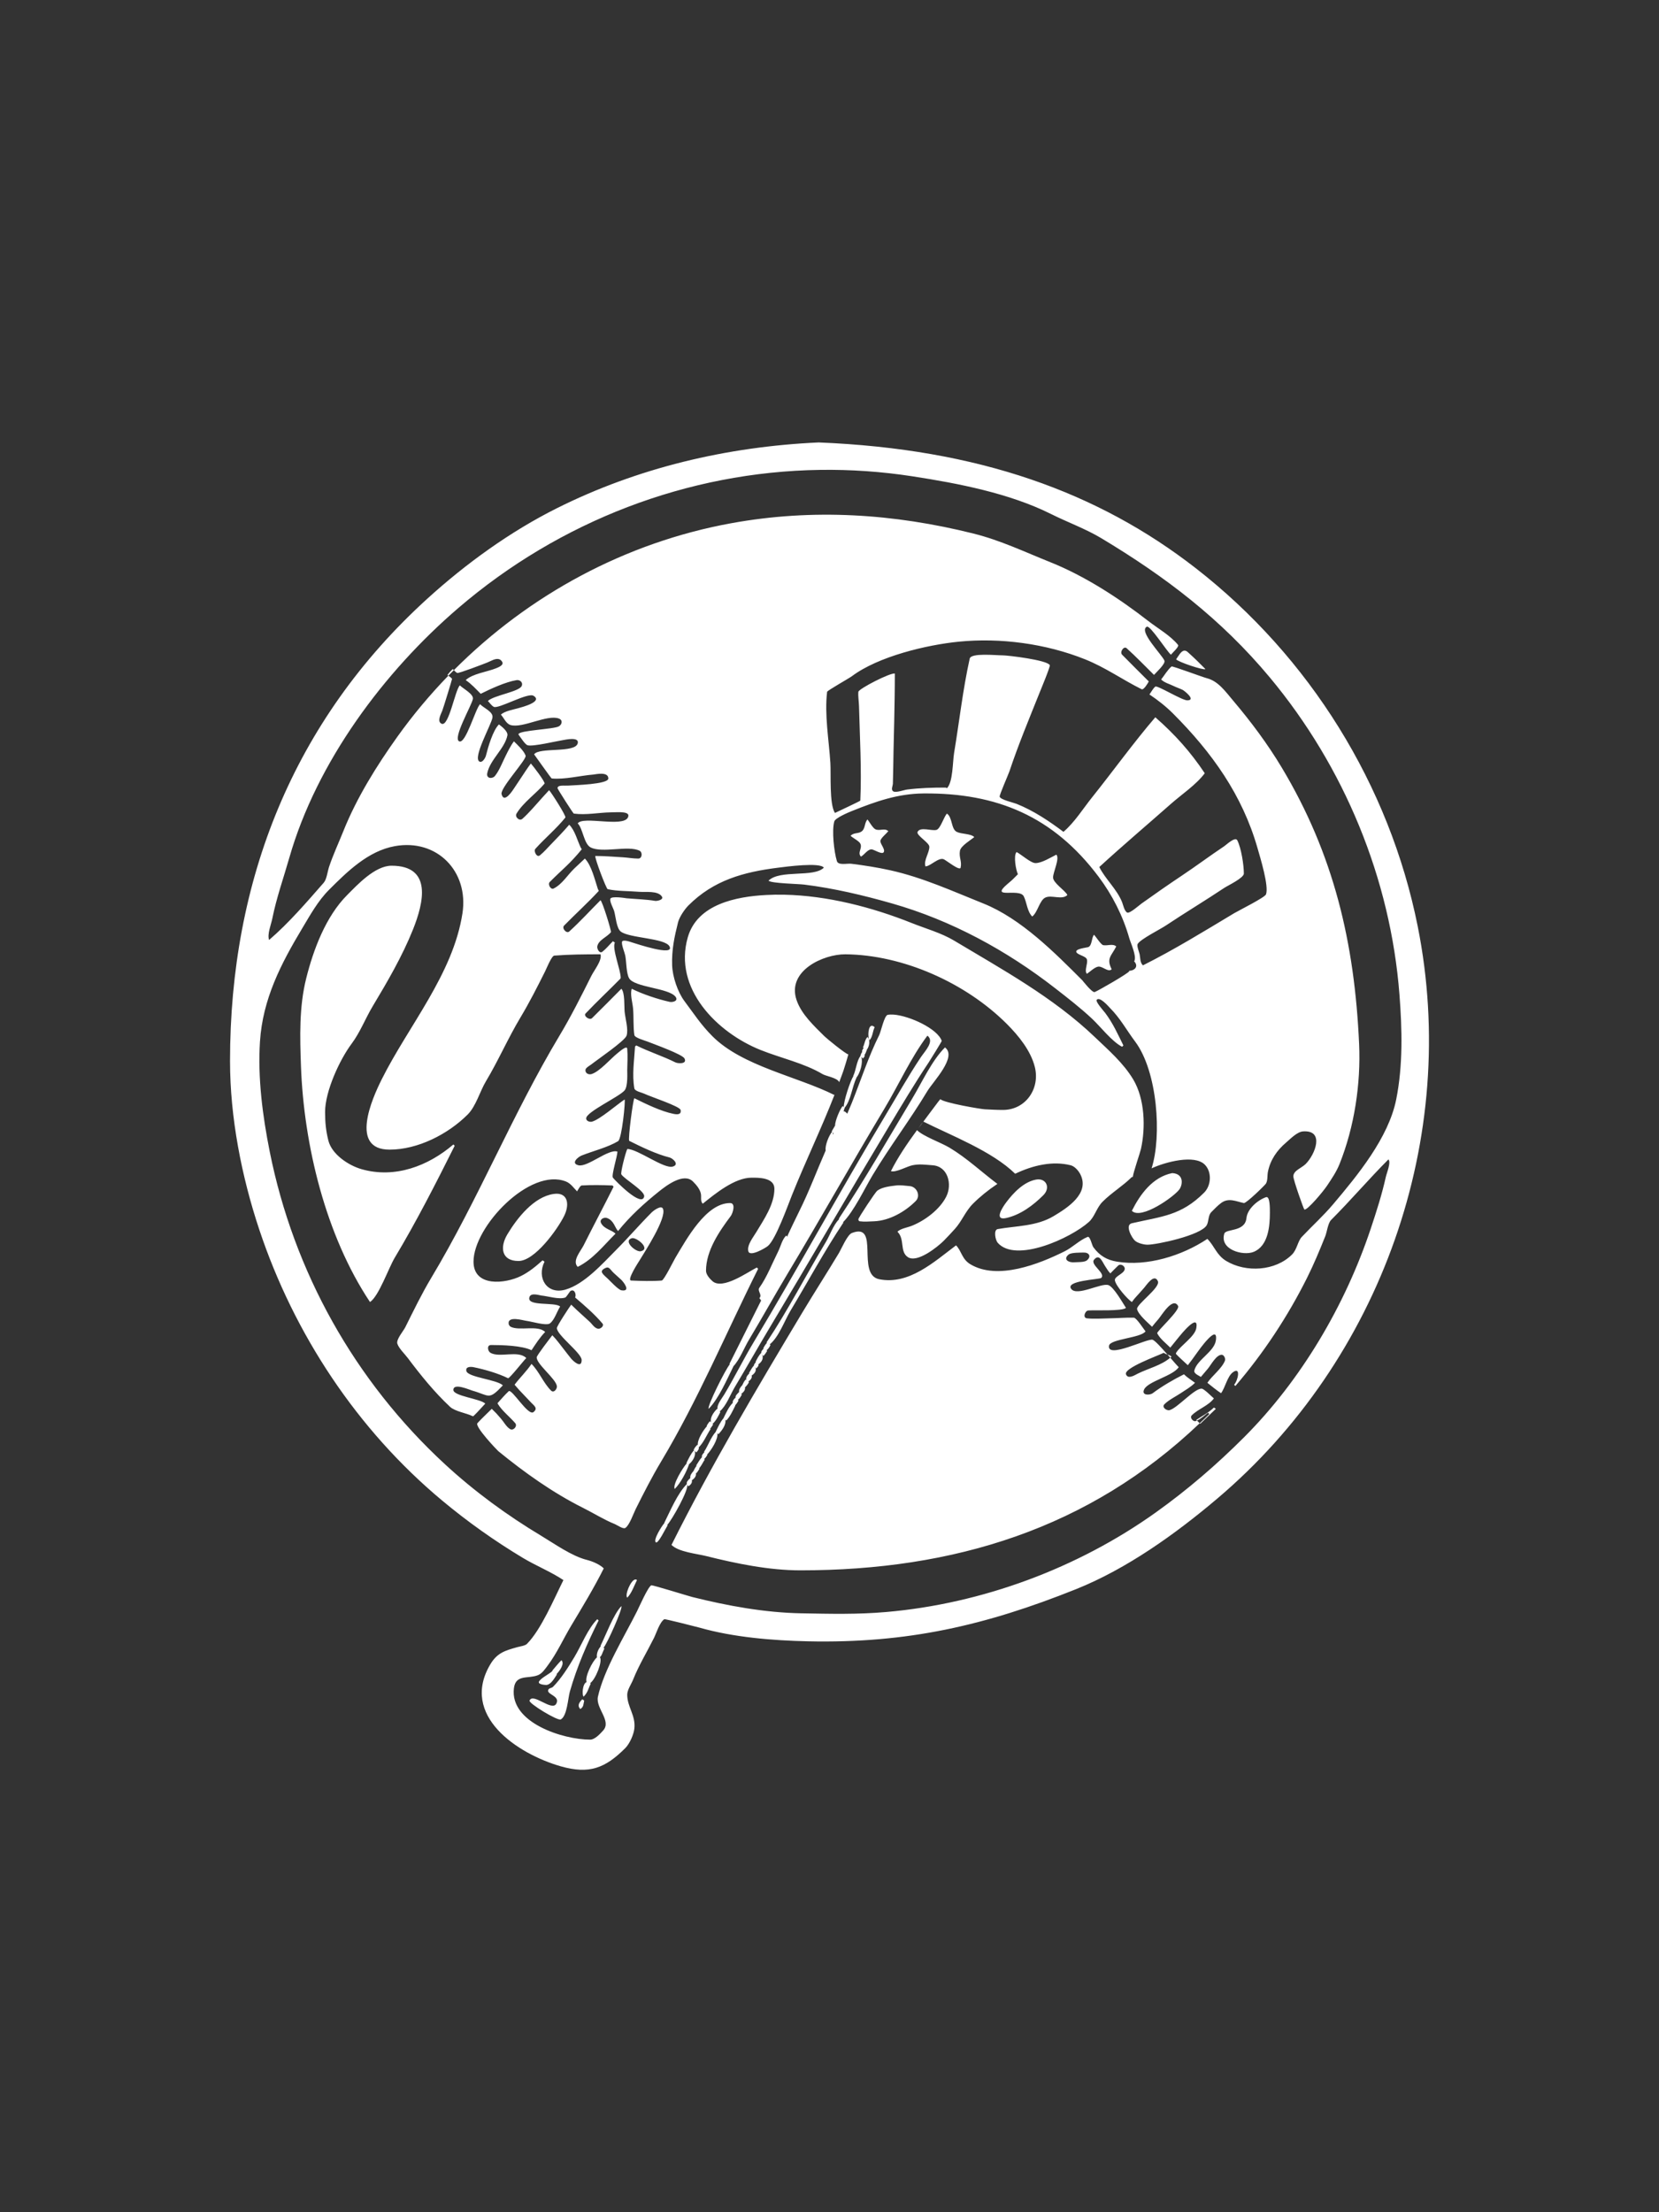 <?xml version="1.0" encoding="UTF-8" standalone="no"?>
<!DOCTYPE svg PUBLIC "-//W3C//DTD SVG 1.1//EN" "http://www.w3.org/Graphics/SVG/1.1/DTD/svg11.dtd">
<!-- Created with Vectornator (http://vectornator.io/) -->
<svg height="100%" stroke-miterlimit="10" style="fill-rule:nonzero;clip-rule:evenodd;stroke-linecap:round;stroke-linejoin:round;" version="1.1" viewBox="0 0 750 1000" width="100%" xml:space="preserve" xmlns="http://www.w3.org/2000/svg" xmlns:vectornator="http://vectornator.io" xmlns:xlink="http://www.w3.org/1999/xlink">
<rect x="0" y="0" width="750" height="1000" fill="#333333" stroke="none"/>
<defs/>
<g id="Layer-1" vectornator:layerName="Layer 1">
<path d="" fill="none" opacity="1" stroke="#f5c81a" stroke-linecap="butt" stroke-linejoin="round" stroke-width="1" vectornator:layerName="path"/>
<path d="M370.101 200C328.407 201.895 288.19 211.516 251.754 229.734C230.656 240.283 210.622 254.78 193.171 270.645C132.469 325.828 103.99 398.114 103.99 479.65C103.99 505.083 109.188 531.749 117.233 555.883C132.945 603.02 161.456 646.272 199.94 678.342C211.428 687.916 223.647 696.583 236.444 704.261C242.349 707.804 248.985 710.441 254.707 714.255C250.572 722.525 244.574 736.745 238.215 743.104C237.357 743.963 234.951 744.254 233.809 744.581C228.538 746.086 224.846 747.033 221.724 752.236C207.757 775.513 234.011 792.863 253.526 798.439C266.373 802.11 273.605 799.28 282.67 790.216C284.641 788.244 286.476 784.125 286.781 781.38C287.444 775.415 283.556 771.632 283.556 766.069C283.556 763.881 285.394 761.291 286.191 759.3C288.833 752.693 292.483 746.737 295.617 740.469C296.756 738.191 298.182 733.353 300.32 731.928C300.574 731.758 314.898 735.366 316.22 735.744C331.571 740.13 349.271 741.567 365.081 741.923C410.353 742.94 445.616 734.696 486.382 718.39C509.449 709.163 531.453 693.368 550.258 677.456C624.331 614.779 660.044 514.349 640.915 418.704C628.153 354.894 592.07 296.894 540.536 256.811C496.491 222.554 442.467 202.929 370.101 200ZM370.783 212.402C384.614 212.204 398.556 213.167 412.489 215.31C433.086 218.479 456.368 222.962 475.183 232.369C482.531 236.043 490.823 239.055 497.853 243.273C526.811 260.647 552.015 279.777 574.086 306.263C607.682 346.578 628.637 397.201 632.67 449.62C633.874 465.276 634.295 481.497 631.193 497.005C627.735 514.294 613.69 531.353 602.64 544.412C598.206 549.652 593.254 554.101 588.511 559.131C586.672 561.081 586.355 564.831 584.104 567.082C576.603 574.583 563.286 575.362 554.369 570.012C549.965 567.369 549.03 563.219 545.828 560.017C534.374 567.654 518.563 572.582 504.918 570.307C500.368 569.549 497.173 567.651 494.31 563.833C493.603 562.891 492.849 558.662 491.675 559.131C488.053 560.58 484.844 563.864 481.362 565.605C469.715 571.429 450.946 578.848 438.68 571.489C434.797 569.159 434.739 565.481 432.206 562.948C422.343 570.345 410.904 580.944 397.474 578.258C386.935 576.15 397.954 552.422 385.116 557.36C383.052 558.153 380.355 564.584 379.21 566.491C373.816 575.483 368.135 584.285 362.742 593.273C342.06 627.742 321.576 662.339 303.568 698.355C306.78 701.567 314.878 702.301 319.173 703.375C332.889 706.804 347.64 709.849 361.856 709.849C431.12 709.848 492.324 691.045 542.353 643.36C541.89 642.897 541.568 642.575 541.126 642.134C540.823 642.249 540.507 642.429 540.24 642.429C539.171 642.429 537.81 640.748 538.764 639.794C541.714 636.844 546.281 635.473 548.781 632.139C547.821 631.37 544.326 627.709 543.193 627.709C539.832 627.709 532.38 636.4 528.769 637.432C527.445 637.81 525.042 636.139 526.407 634.774C528.403 632.778 531.42 631.341 533.767 629.777C535.988 628.295 538.35 626.965 540.24 625.074C538.535 623.796 536.69 622.682 535.243 621.236C530.467 623.624 525.363 626.59 521.114 629.777C519.817 630.749 515.833 630.888 517.275 628.005C519.097 624.362 530.21 622.016 532.881 618.01C532.256 617.433 530.533 615.428 529.042 613.717C525.19 617.136 518.917 618.654 514.345 620.94C513.021 621.602 509.928 623.631 509.029 621.236C507.962 618.388 523.53 612.804 526.111 611.513C526.876 612.039 527.337 612.168 527.792 612.308C525.055 609.182 522.245 606.082 521.114 605.63C518.923 604.753 500.344 614.469 501.374 608.288C501.881 605.249 515.869 604.808 517.866 601.814C517.056 600.842 513.778 595.666 512.573 595.635C508.942 595.542 505.301 595.88 501.67 595.93C498.236 595.978 494.795 596.29 491.379 595.93C489.366 595.719 490.48 592.511 491.97 592.387C494.878 592.144 507.443 592.792 509.029 591.206C507.64 589.121 503.523 581.73 501.079 580.916C497.804 579.824 487.027 586.077 484.315 582.687C481.252 578.859 497.144 578.376 497.853 577.667C499.997 575.524 492.717 571.687 494.605 569.422C497.049 566.489 498.315 570.41 499.625 572.375C500.368 573.489 501.016 574.674 501.965 575.623C503.142 574.445 504.288 573.212 505.508 572.079C506.687 570.985 508.807 572.378 508.439 573.851C507.915 575.945 503.653 576.951 504.032 578.848C504.539 581.384 509.658 587.218 511.687 588.571C513.279 586.448 512.254 587.748 514.935 584.732C515.72 583.849 516.497 582.986 517.275 582.097C518.231 581.005 521.802 575.428 523.454 579.144C524.728 582.01 513.534 589.736 514.049 591.796C514.704 594.413 519.019 597.947 520.819 599.747C522.897 597.149 521.091 599.368 523.749 596.226C525.231 594.475 530.161 586.078 532.585 590.32C533.657 592.196 522.767 601.917 523.158 602.7C524.381 605.145 527.145 607.254 529.064 609.174C530.329 607.593 531.599 606.015 532.881 604.449C533.603 603.565 542.049 593.032 540.831 600.337C540.186 604.209 533.687 608.201 531.699 611.513C531.598 611.682 531.564 611.961 531.699 612.104C533.37 613.868 535.226 615.456 536.992 617.124C538.439 615.315 539.78 613.398 541.126 611.513C541.772 610.609 550.832 597.775 549.667 605.925C548.943 610.997 541.153 614.631 539.945 619.464C539.581 620.922 541.865 621.728 542.898 622.417C543.998 621.159 545.066 619.894 546.124 618.601C547.486 616.935 549.871 612.399 552.302 612.399C553.332 612.399 554.139 614.157 553.779 615.057C552.314 618.718 548.027 621.777 545.828 625.074C547.851 626.693 549.85 628.338 552.007 629.777C553.909 627.24 554.817 622.229 557.322 620.35C561.203 617.439 559.555 624.296 557.913 625.938C558.207 626.232 558.187 626.234 558.481 626.528C571.236 611.648 582.144 595.127 590.873 577.667C593.942 571.53 596.576 565.193 599.119 558.836C599.884 556.922 600.344 552.886 601.754 551.476C610.628 542.602 618.875 532.902 627.672 524.104C628.959 525.391 626.894 530.243 626.491 532.055C624.739 539.941 622.274 547.636 619.722 555.292C608.159 589.981 588.281 623.828 562.32 649.789C549.92 662.188 536.805 673.466 522.568 683.635C487.226 708.879 444.007 724.914 400.699 728.68C387.675 729.812 375.6 729.524 362.151 729.27C345.698 728.96 328.919 725.892 312.995 721.911C311.122 721.443 294.945 716.4 294.436 716.618C292.969 717.246 288.92 726.469 287.962 728.384C282.284 739.741 273.054 754.619 270.312 766.955C269.156 772.16 276.643 777.942 272.652 782.266C271.541 783.469 269.054 786.377 266.769 786.377C254.685 786.377 230.372 778.8 232.332 763.116C233.129 756.738 238.796 759 243.213 757.233C245.133 756.465 246.464 754.397 247.642 752.826C251.794 747.29 254.68 740.771 258.228 734.858C263.279 726.439 268.578 717.701 272.947 708.963C271.119 707.134 267.744 705.737 265.292 705.124C258.482 703.421 250.65 697.82 244.689 694.243C229.171 684.932 214.443 674.148 201.121 661.851C160.274 624.146 132.784 574.805 121.935 520.561C118.708 504.426 116.47 487.221 117.528 470.814C118.768 451.598 126.999 435.682 136.655 419.59C140.24 413.614 143.753 407.222 148.739 402.236C157.02 393.955 166.409 384.685 178.451 382.496C197.589 379.016 211.976 393.941 209.071 412.821C204.84 440.323 184.716 463.599 172.568 487.896C168.128 496.776 157.984 519.675 176.111 519.675C188.862 519.675 202.489 512.741 211.434 503.796C215.184 500.046 216.958 493.317 219.68 488.782C225.3 479.415 229.665 469.299 235.285 459.933C239.305 453.232 242.967 446.022 246.461 439.035C246.974 438.009 249.366 432.065 250.573 431.97C257.398 431.431 264.591 431.38 271.471 431.38C272.333 433.967 268.571 438.656 267.359 441.079C262.826 450.146 258.15 459.465 252.935 468.156C231.815 503.356 216.206 542.228 194.942 577.667C190.655 584.812 186.902 592.59 183.176 600.042C182.364 601.666 179.004 605.517 179.632 607.402C180.362 609.592 182.982 612.042 184.357 613.876C190.158 621.61 196.415 629.358 203.483 635.955C205.667 637.994 210.898 638.788 213.501 640.089C213.677 640.177 213.927 640.225 214.069 640.089C215.931 638.32 217.618 636.343 219.384 634.479C217.178 632.273 204.96 631.095 204.96 628.3C204.96 624.975 212.16 628.212 213.501 628.595C221.436 630.863 220.81 633.166 227.335 626.233C224.707 623.605 211.561 622.628 210.843 619.759C210.321 617.669 212.904 617.777 214.069 618.01C218.967 618.99 225.357 620.849 229.674 623.007C230.244 623.292 236.585 615.211 237.92 613.876C234.243 610.199 225.922 613.912 221.724 611.513C220.515 610.822 219.901 607.992 222.019 607.992C226.835 607.992 236.011 608.219 240.283 610.355C242.136 607.575 244.102 604.468 246.461 602.109C243.16 598.808 234.897 601.768 230.856 599.747C230.564 599.601 230.03 598.929 229.97 598.565C229.307 594.592 236.453 596.904 238.215 597.112C240.25 597.351 246.884 599.366 248.528 598.27C250.594 596.893 251.854 592.679 253.23 590.615C250.983 588.368 237.677 590.794 239.397 586.208C240.147 584.207 244.025 585.56 244.689 585.618C247.624 585.873 252.78 587.558 255.593 586.504C256.035 586.338 257.598 583.736 257.932 583.551C259.81 582.507 260.626 585.251 260 586.504C264.295 590.186 268.695 593.942 272.357 598.27C273.263 599.341 271.457 600.862 270.312 600.633C268.674 600.305 267.71 598.508 266.473 597.384C265.394 596.403 264.321 595.442 263.248 594.454C261.562 592.903 259.848 591.372 258.228 589.752C257.266 591.034 251.754 599.386 251.754 600.337C251.754 603.545 262.953 611.64 262.953 614.762C262.953 618.842 259.155 615.267 258.228 614.171C257.105 612.844 256.089 611.418 255.002 610.059C253.269 607.893 251.649 605.548 249.687 603.586C248.657 604.959 242.622 612.716 242.622 613.58C242.622 616.724 251.195 623.173 251.754 626.528C251.96 627.766 250.401 629.878 249.119 628.595C245.621 625.098 243.782 620.033 240.283 616.533C238.036 619.904 235.052 622.705 232.627 625.938C233.314 626.723 233.986 627.535 234.695 628.3C236.439 630.184 238.207 632.037 239.987 633.888C241.436 635.395 243.345 636.576 241.168 638.318C238.755 640.248 231.358 627.58 229.97 628.891C228.304 630.464 226.795 632.181 225.268 633.888C225.121 634.051 224.859 634.29 224.972 634.479C226.941 637.759 230.446 640.425 232.923 643.315C234.068 644.651 232.058 646.926 230.56 645.973C228.8 644.853 227.829 642.812 226.449 641.248C223.556 637.969 225.292 639.819 222.315 636.841C220.156 639 217.904 641.065 215.841 643.315C214.481 644.798 224.782 655.57 225.268 655.967C237.023 665.585 249.939 674.788 263.543 681.591C268.305 683.971 273.109 687.007 277.968 688.95C278.929 689.335 281.669 691.3 282.67 690.699C284.512 689.594 286.402 684.12 287.372 682.181C290.956 675.012 294.74 667.569 298.866 660.692C315.463 633.03 328.281 602.451 342.729 573.556C342.435 573.261 342.433 573.259 342.139 572.965C337.913 575.078 326.709 583.173 322.104 579.144C320.978 578.159 319.173 576.209 319.173 574.442C319.173 565.389 325.105 556.698 330.349 549.704C331.242 548.514 332.787 543.821 330.054 543.821C319.199 543.821 310.427 560.057 305.34 568.536C304.529 569.887 300.164 578.77 299.161 578.848C294.563 579.209 289.935 579.037 285.327 578.848C283.226 578.763 288.696 570.462 289.144 569.717C291.544 565.717 301.34 550.847 299.752 546.479C299.012 544.444 295.229 547.435 294.732 547.933C289.084 553.58 283.905 559.667 278.263 565.31C272.502 571.071 264.195 580.502 255.593 582.96C247.245 585.345 242.508 577.623 246.166 570.307C245.724 570.013 245.721 570.011 245.28 569.717C242.233 572.459 239.196 574.962 235.558 576.781C228.456 580.332 214.069 581.92 214.069 570.307C214.069 554.397 239.648 527.603 255.888 534.099C258.033 534.957 259.316 536.959 260.885 538.528C261.214 538.036 262.284 535.911 262.953 535.871C267.556 535.595 272.178 535.683 276.786 535.871C277.064 535.882 277.181 536.265 277.377 536.461C272.945 545.324 268.292 554.041 263.838 562.948C262.549 565.527 258.499 569.988 261.181 572.67C268.068 569.226 272.588 563.33 278.263 557.655C276.577 555.969 273.228 555.632 271.766 552.953C270.786 551.156 273.086 550.104 274.424 550.59C277.597 551.744 277.94 554.992 279.421 556.474C284.777 549.78 291.273 543.894 297.98 538.528C301.311 535.864 309.121 529.93 313.29 534.099C314.757 535.566 316.291 537.335 316.811 539.414C317.22 541.051 316.483 542.902 317.697 544.116C323.238 539.683 332.075 532.35 339.776 532.35C342.794 532.35 350.089 532.206 350.089 537.347C350.089 544.444 345.359 551.205 341.843 557.064C340.5 559.303 337.609 562.841 338.3 565.605C338.977 568.313 346.058 564.141 347.136 563.243C350.689 560.282 356.071 545.143 358.017 540.278C364.146 524.955 371.437 509.897 377.37 494.619C377.313 494.691 377.215 494.911 377.166 494.96C360.313 486.533 335.641 481.988 322.104 468.451C316.876 463.224 313.678 458.209 309.451 452.573C306.358 448.449 304.04 441.496 303.863 436.377C303.62 429.338 304.87 423.557 306.521 416.955C307.133 414.507 309.519 411.004 311.223 409.3C322.635 397.888 336.094 394.186 351.838 392.218C353.579 392 358.326 391.364 362.833 391.105C367.339 390.846 371.604 390.963 372.441 392.218C367.85 396.809 352.562 392.971 347.431 398.101C348.663 399.333 360.894 399.531 363.628 399.873C377.12 401.56 390.294 404.682 403.357 408.414C430.074 416.048 454.963 429.562 476.955 446.667C482.672 451.114 488.423 455.569 493.719 460.524C497.319 463.892 502.771 470.921 507.28 473.176C507.575 472.882 507.576 472.88 507.871 472.585C505.288 467.421 503.219 462.657 499.625 457.866C499.17 457.258 495.164 452.812 495.786 451.982C497.112 450.215 501.322 455.156 501.67 455.503C506.475 460.309 509.238 465.579 513.164 470.814C523.311 484.343 525.28 513.57 520.614 528.125C526.973 525.203 539.989 521.786 544.647 526.444C547.901 529.697 547.632 535.839 544.352 539.119C533.894 549.577 525.249 549.823 511.687 552.953C508.351 553.723 511.739 559.716 513.164 560.903C514.464 561.987 517.186 562.652 518.752 562.652C522.952 562.652 542.915 558.421 545.533 553.839C546.527 552.099 546.107 549.426 547.6 547.933C549.024 546.509 550.396 545.029 552.007 543.821C555.464 541.228 558.902 543.138 562.32 543.821C563.393 544.036 571.952 535.659 572.337 534.985C573.157 533.551 572.879 531.299 573.201 529.692C574.269 524.352 577.252 519.998 581.446 516.449C583.278 514.899 586.366 511.611 589.101 511.429C598.989 510.77 594.523 521.908 590.283 526.149C588.418 528.013 584.695 529.123 584.695 531.759C584.695 533.379 589.399 546.715 589.692 546.774C591.113 547.058 598.148 538.656 600.005 535.871C602.072 532.77 604.192 529.65 605.593 526.149C612.304 509.371 615.226 489.92 614.429 471.995C612.384 425.985 602.933 386.097 579.402 346.878C573.054 336.297 565.587 326.289 557.618 316.871C554.007 312.604 550.749 307.862 545.533 306.558C543.797 306.124 529.992 300.966 529.632 301.265C527.842 302.757 526.39 305.324 524.93 307.149C526.402 308.62 528.688 309.164 530.518 310.079C531.837 310.738 533.425 311.237 534.652 311.851C535.476 312.262 540.902 316.576 536.72 316.576C534.293 316.575 523.217 309.683 522.295 310.374C521.292 311.127 520.407 312.891 519.637 313.918C523.323 316.375 527.098 319.334 530.223 322.459C547.9 340.136 561.631 359.346 568.498 383.382C569.752 387.77 573.701 400.53 572.337 404.28C571.82 405.703 559.932 411.61 557.913 412.821C544.455 420.896 530.724 429.357 516.684 436.377C515.326 435.019 515.569 433.185 515.208 431.38C515.012 430.4 513.788 427.583 514.345 426.655C515.619 424.532 524.484 420.085 526.997 418.409C535.736 412.583 544.745 407.175 553.484 401.35C555.051 400.304 562.32 396.883 562.32 394.876C562.32 391.068 561.164 383.455 559.367 379.861C558.438 378.002 554.432 381.863 553.484 382.496C547.04 386.792 540.81 391.46 534.357 395.762C528.207 399.862 522.109 404.118 516.094 408.414C514.949 409.232 510.781 412.99 509.62 412.526C508.347 412.016 507.682 408.829 507.28 407.824C504.917 401.917 499.73 397.448 496.967 391.923C507.573 382.201 518.572 372.888 529.36 363.369C534.301 359.009 540.699 354.8 544.647 349.536C538.23 339.91 531.206 332.028 522.295 324.231C512.307 335.883 503.307 348.431 493.719 360.416C489.565 365.61 485.824 371.691 480.771 376.022C474.218 371.107 467.208 366.422 459.578 363.369C458.1 362.778 452.384 361.528 451.923 360.144C451.704 359.489 455.864 350.115 456.352 348.65C460.314 336.764 465.236 324.964 469.891 313.327C470.47 311.878 474.896 301.282 474.593 300.675C473.42 298.329 455.535 296.245 453.399 296.245C450.037 296.245 438.984 295.024 438.384 297.722C435.273 311.724 433.679 326.247 431.32 340.404C430.663 344.345 430.833 353.566 428.094 356.305C427.898 356.207 427.723 356.01 427.504 356.01C421.703 356.01 415.886 356.176 410.126 356.895C408.735 357.069 405.191 358.403 403.948 357.781C402.581 357.098 403.617 355.316 403.652 354.238C403.816 349.235 403.841 344.227 403.948 339.223C404.037 335.003 404.153 330.79 404.243 326.57C404.399 319.212 404.538 311.851 404.538 304.491C402.722 303.886 388.156 311.371 388.047 312.737C387.874 314.891 388.287 317.05 388.342 319.211C388.704 333.32 389.56 347.777 388.933 361.893C388.922 362.135 378.9 366.761 377.461 367.481C374.859 363.577 375.718 349.85 375.394 344.834C374.73 334.542 372.687 322.99 373.918 312.737C373.989 312.141 383.775 306.678 385.116 305.672C397.076 296.702 418.963 291.509 433.387 290.067C452.197 288.185 472.787 290.934 490.494 298.017C499.755 301.722 507.197 307.107 516.094 311.555C517.057 312.037 518.98 308.758 519.342 308.035C515.319 304.011 511.256 300.02 507.28 295.95C506.105 294.746 508.037 291.872 509.325 293.02C513.624 296.852 517.583 301.058 521.705 305.081C522.601 304.006 527.029 300.06 526.407 298.608C525.238 295.88 514.573 285.239 518.456 283.297C519.996 282.527 527.474 294.441 529.36 295.95C529.925 295.196 533.182 292.289 532.585 291.543C529.245 287.368 523.299 283.97 519.047 280.662C505.872 270.415 490.453 260.38 474.888 254.153C463.388 249.553 452.347 244.253 440.156 241.206C404.146 232.203 367.587 229.787 330.645 236.503C282.964 245.173 239.252 268.721 205.187 302.924C205.668 303.391 206.089 303.948 206.709 304.196C207.392 304.469 218.803 300.08 220.27 299.493C221.824 298.872 223.97 297.476 225.608 297.972C226.154 298.137 226.649 298.515 227.039 299.198C227.912 300.726 225.097 301.747 224.086 302.151C220.243 303.689 213.392 304.6 210.548 307.444C213.094 309.141 215.161 311.466 217.317 313.623C221.845 311.359 228.534 308.274 233.513 307.444C234.988 307.198 236.56 308.43 235.853 310.079C234.734 312.69 223.101 314.335 220.566 316.871C221.449 317.754 222.116 318.886 223.2 319.506C225.218 320.659 238.553 312.939 241.168 314.508C245.64 317.191 235.923 319.661 234.399 320.096C232.076 320.76 228.047 321.452 226.449 323.049C227.896 324.642 228.786 327.16 230.856 327.752C236.301 329.307 247.311 322.861 252.64 324.799C254.583 325.505 254.043 327.563 252.64 328.342C250.248 329.671 234.748 330.121 234.399 331.863C234.356 332.078 234.563 332.278 234.695 332.454C235.338 333.311 237.368 336.54 238.511 336.883C240.873 337.592 251.701 334.983 254.707 334.521C255.633 334.378 261.945 332.94 261.181 335.997C260.04 340.56 243.692 337.652 241.464 340.995C242.154 341.915 249.169 351.876 249.414 351.898C255.359 352.439 262.28 350.604 268.245 350.126C269.152 350.054 275.015 348.632 275.015 351.898C275.015 354.551 259.783 354.892 256.774 355.124C255.16 355.248 252.049 354.687 252.049 356.305C252.049 356.644 259.112 367.736 259.409 367.776C264.954 368.532 270.6 367.3 276.196 367.208C279.727 367.15 285.317 366.615 283.851 369.548C281.581 374.088 263.492 368.739 261.181 372.206C263.572 374.597 263.927 381.518 267.064 383.086C272.396 385.753 284.035 382.009 289.144 384.563C290.558 385.27 290.342 388.107 288.553 388.107C286.19 388.106 283.848 387.651 281.488 387.516C277.381 387.281 273.247 386.925 269.131 386.925C268.797 387.929 274.084 401.804 274.719 401.94C279.197 402.9 284.288 402.741 288.848 403.121C291.828 403.37 297.286 402.541 299.161 405.166C300.312 406.778 296.93 407.353 296.208 407.233C291.953 406.524 287.552 406.442 283.26 406.052C283.098 406.037 276.2 404.851 275.9 406.347C275.623 407.734 277.274 410.542 277.672 411.935C278.36 414.341 278.685 419.533 280.603 421.067C284.425 424.125 300.765 424.003 302.682 427.836C305.015 432.503 287.422 426.5 285.895 426.064C285.259 425.882 281.464 424.416 281.193 425.769C280.917 427.15 282.383 430.536 282.67 431.97C283.214 434.692 283.094 440.014 284.441 442.26C286.897 446.352 302.199 446.58 305.34 450.506C306.897 452.453 304.122 453.188 302.682 452.868C297.33 451.679 290.43 449.377 285.6 446.962C284.779 449.426 285.957 453.228 286.191 455.799C286.544 459.689 286.212 464.086 286.781 467.883C286.969 469.136 291.614 470.384 292.687 470.814C295.442 471.916 308.511 476.588 309.451 478.469C310.778 481.122 306.404 480.773 305.34 480.241C299.691 477.416 293.261 475.383 287.667 472.585C287.471 472.782 287.092 472.899 287.076 473.176C286.715 479.446 285.69 485.822 286.781 492.007C287.003 493.267 290.272 493.9 291.211 494.37C293.711 495.62 307.349 500.076 307.679 501.729C308.135 504.009 306 503.81 304.454 503.501C298.889 502.388 291.821 498.956 286.781 496.437C286.178 497.04 283.881 514.645 284.441 515.699C290.034 518.492 296.715 521.727 302.682 523.218C304.131 523.581 307.314 526.383 304.158 527.33C300.182 528.523 288.338 519.403 283.578 519.379C282.693 521.284 280.446 530.195 280.898 530.873C282.399 533.125 291.702 538.409 291.211 540.868C290.183 546.007 278.173 533.753 277.082 532.35C276.315 531.364 279.126 522.554 279.126 520.561C275.039 519.198 265.59 527.768 261.476 526.739C257.922 525.851 261.252 523.013 262.953 522.332C268.025 520.303 274.702 518.69 279.421 515.858C281.14 514.827 282.83 497.46 282.374 497.005C278.84 499.36 271.266 505.99 267.655 507.022C266.711 507.292 264.997 506.816 264.997 505.546C264.997 502.601 279.948 495.804 282.374 492.893C283.934 491.021 283.536 484.805 283.556 483.761C283.615 480.524 283.832 477.288 283.556 474.062C283.417 472.444 280.394 475.092 279.126 476.106C276.082 478.541 271.001 484.493 267.359 485.533C265.974 485.929 264.39 485.023 264.702 483.466C264.876 482.596 266.839 481.543 267.359 481.126C269.98 479.03 282.467 470.536 283.26 468.156C284.178 465.404 282.667 460.344 282.374 457.275C282.154 454.967 282.556 448.62 280.898 446.962C276.482 451.378 272.117 455.86 267.655 460.228C266.48 461.378 263.7 459.219 264.702 458.161C269.757 452.819 275.155 447.804 280.307 442.556C280.461 442.399 280.603 442.184 280.603 441.965C280.603 438.406 276.592 428.815 277.968 426.064C277.526 425.77 277.523 425.768 277.082 425.474C275.512 427.043 274.091 428.811 272.357 430.198C270.994 431.289 269.847 428.859 270.017 427.836C270.508 424.892 274.343 423.702 276.196 421.362C276.485 420.996 272.378 407.542 271.471 406.938C266.761 411.648 262.279 416.595 257.342 421.067C256.093 422.198 253.851 419.582 255.002 418.409C260.155 413.161 265.603 408.216 270.608 402.826C270.819 402.599 270.411 402.235 270.312 401.94C268.965 397.897 267.385 391.085 264.406 388.107C262.836 389.578 261.259 391.026 259.704 392.513C256.545 395.535 254.188 399.69 250.277 401.645C248.948 402.31 247.513 399.707 248.528 398.692C254.547 392.673 257.507 390.602 262.953 383.972C263.092 383.803 262.755 383.578 262.657 383.382C261.045 380.157 259.985 375.44 257.342 372.796C254.721 375.854 251.93 378.75 249.119 381.633C247.472 383.322 245.932 385.146 244.099 386.63C242.742 387.729 241.589 385.286 241.759 384.268C241.795 384.051 241.908 383.841 242.054 383.677C246.373 378.851 251.561 374.588 255.593 369.548C256.079 368.94 249.21 358.167 248.233 357.191C247.252 358.27 246.264 359.339 245.28 360.416C242.308 363.671 239.448 367.206 236.148 370.139C234.816 371.323 232.611 369.279 233.513 367.776C236.586 362.654 242.325 358.777 246.166 354.238C246.678 353.632 240.785 345.927 239.987 345.129C238.42 347.218 237.006 349.43 235.558 351.603C234.576 353.075 233.609 354.538 232.627 356.01C231.878 357.134 227.893 363.557 226.744 358.963C226.058 356.216 238.189 343.278 237.625 341.585C236.896 339.397 233.905 336.684 232.332 335.111C230.784 337.175 229.647 339.572 228.493 341.881C227.11 344.647 225.721 348.304 223.791 350.717C222.595 352.212 219.779 351.991 220.27 349.536C221.49 343.436 228.188 338.408 229.379 332.454C229.738 330.657 226.83 328.407 225.563 327.456C222.784 330.235 220.625 337.805 219.68 341.585C219.442 342.536 218.074 345.013 216.727 344.243C213.666 342.494 221.925 327.926 222.61 324.503C223.155 321.778 218.987 320.29 217.022 318.325C214.876 320.471 210.55 336.425 207.595 335.111C204.548 333.757 213.172 318.991 213.774 315.985C214.218 313.764 209.488 311.404 207.89 309.806C205.693 312.004 202.937 328.624 199.645 327.161C197.442 326.182 199.316 322.838 199.94 321.278C200.456 319.987 204.441 306.953 204.369 306.853C203.943 306.256 203.269 305.883 202.688 305.422C194.381 314.011 186.649 323.22 179.632 333.044C170.236 346.198 161.231 360.681 155.213 375.727C153.06 381.111 150.576 386.413 148.739 391.923C148.093 393.861 147.701 397.474 146.377 398.987C138.69 407.772 130.499 417.312 121.64 424.906C120.742 422.212 122.561 417.957 123.116 415.183C124.987 405.827 128.169 396.92 130.771 387.811C143.161 344.447 173.617 303.627 207.3 274.756C253.009 235.577 310.849 213.261 370.783 212.402ZM417.486 358.667C450.571 358.373 476.155 368.973 496.672 396.33C502.892 404.623 507.661 414.064 510.506 424.02C511.176 426.366 513.849 432.021 512.868 434.31C512.819 434.424 512.76 434.426 512.709 434.514C515.126 437.167 512.396 438.893 510.506 438.808C510.498 438.88 510.541 438.965 510.506 439.035C509.991 440.064 496.632 447.746 494.9 448.439C493.759 448.895 489.319 443.153 489.312 443.146C476.883 430.717 461.597 415.228 444.563 408.414C430.652 402.85 417.206 396.674 402.471 393.399C396.612 392.097 390.774 391.19 384.821 390.446C383.039 390.224 378.973 391.299 378.347 389.265C377.064 385.093 375.982 375.465 377.166 371.32C377.622 369.724 383.564 367.239 385.116 366.618C395.843 362.327 405.784 358.772 417.486 358.667ZM285.6 559.722C287.626 559.072 294.333 564.456 289.734 565.605C287.517 566.16 281.543 561.024 285.6 559.722ZM489.903 566.196C492.293 566.116 493.516 567.936 491.379 569.717C490.244 570.663 487.064 570.491 485.496 570.603C483.059 570.777 480.439 569.237 483.134 567.082C484.334 566.121 488.494 566.243 489.903 566.196ZM274.719 572.965C275.684 573.071 276.18 574.288 277.672 575.623C278.759 576.595 279.837 577.552 280.898 578.553C281.732 579.341 285.523 584.026 280.898 583.255C279.518 583.025 275.557 578.773 275.015 578.258C272.51 575.878 270.653 574.741 273.538 573.26C274.022 573.012 274.398 572.93 274.719 572.965ZM202.688 305.422C203.509 304.574 204.355 303.759 205.187 302.924C205.017 302.758 204.877 302.552 204.665 302.446C203.24 303.871 204.041 302.995 202.302 305.081C202.423 305.202 202.553 305.315 202.688 305.422ZM527.792 612.308C528.313 612.903 528.554 613.157 529.042 613.717C529.221 613.557 529.464 613.453 529.632 613.285C528.998 612.651 528.457 612.513 527.792 612.308ZM541.126 642.134C542.841 641.481 544.989 639.37 546.124 638.613C546.418 638.907 546.42 638.909 546.714 639.203C545.28 640.638 543.807 641.975 542.353 643.36C542.447 643.455 542.478 643.486 542.603 643.61C546.135 640.225 546.135 640.226 549.667 636.841C549.226 636.547 549.223 636.545 548.781 636.25C546.553 638.479 543.45 640.093 540.831 641.838C540.978 641.986 541.02 642.027 541.126 642.134ZM535.357 294.11C533.858 294.277 532.751 296.615 531.699 298.017C532.479 299.187 544.246 303.143 544.943 302.446C541.772 299.276 540.707 298.152 536.992 294.791C536.393 294.249 535.856 294.054 535.357 294.11ZM428.094 367.776C426.711 369.16 425.169 374.622 423.369 375.136C421.225 375.749 416.046 373.586 414.828 376.022C414.053 377.572 420.144 380.854 420.144 382.791C420.144 385.533 417.475 388.936 418.372 391.627C420.562 391.627 424.27 387.463 426.618 388.402C427.705 388.837 433.893 393.862 434.273 392.218C434.941 389.324 433.431 387.57 433.977 384.563C434.382 382.335 438.892 379.721 440.451 378.384C438.821 376.754 434.689 377.116 432.501 376.022C429.933 374.738 430.618 369.459 428.094 367.776ZM392.181 370.434C390.629 371.986 391.372 374.797 389.228 376.022C387.69 376.901 385.994 376.326 384.526 377.794C385.559 378.827 388.324 380.119 388.933 381.337C389.988 383.448 387.476 385.469 389.228 387.221C390.671 386.499 392.372 383.663 394.225 383.972C395.386 384.166 398.87 386.495 399.541 385.154C400.276 383.682 397.602 381.247 398.064 379.861C398.487 378.593 400.702 376.83 401.585 375.727C399.966 374.107 397.632 375.806 395.702 374.841C394.522 374.251 392.967 371.377 392.181 370.434ZM459.578 385.154C458.047 386.685 459.321 393.477 460.168 395.171C459.285 396.054 458.444 396.952 457.533 397.806C456.873 398.425 456.153 398.989 455.466 399.578C447.151 406.705 460.874 401.261 462.826 405.166C464.197 407.907 464.357 412.012 466.642 414.298C469.108 412.448 469.924 407.057 472.526 405.756C475.321 404.359 480.128 406.99 482.543 404.575C481.459 402.407 476.069 399.148 476.069 396.625C476.069 394.271 479.198 387.987 477.546 386.335C475.04 387.588 470.946 390.151 468.119 390.151C465.999 390.151 461.624 386.176 459.578 385.154ZM176.997 391.332C169.442 391.332 161.325 400.212 156.962 404.575C147.284 414.253 141.672 429.278 138.426 442.26C135.189 455.209 135.583 468.787 136.064 482.012C137.359 517.623 147.256 558.542 167.275 588.571C171.272 585.906 175.679 573.155 178.451 568.536C188.262 552.184 197.033 534.96 205.551 517.926C205.256 517.631 205.254 517.629 204.96 517.335C193.589 527.082 178.553 532.824 163.459 528.511C157.534 526.818 150.004 521.805 148.444 515.563C147.345 511.166 146.967 507.457 146.967 502.615C146.967 493.39 153.47 479.111 159.029 471.7C162.764 466.719 165.242 460.27 168.456 454.913C175.138 443.776 181.885 432.211 186.697 420.181C191.532 408.093 195.579 391.332 176.997 391.332ZM354.541 404.439C351.756 404.381 348.993 404.427 346.25 404.575C332.946 405.294 315.233 408.655 310.928 423.724C304.307 446.898 324.14 466.753 343.888 474.653C352.894 478.255 363.66 480.619 371.851 485.533C373.422 486.476 378.488 487.16 379.392 489.168C380.01 487.462 380.706 485.77 381.278 484.057C382.111 481.556 382.806 479.104 383.526 476.629C382.239 476.428 373.636 469.351 372.736 468.451C368.127 463.842 362.258 458.506 360.084 451.982C355.689 438.797 372.301 431.296 382.163 431.38C408.142 431.599 436.535 444.228 455.171 462.863C460.475 468.167 465.982 474.941 467.823 482.308C470.284 492.149 463.656 501.729 453.399 501.729C450.65 501.729 447.899 501.579 445.153 501.434C443.254 501.334 426.845 498.545 425.096 496.868C424.835 497.194 424.491 497.576 424.255 497.89C421.393 501.707 418.278 505.843 415.237 509.975C415.929 508.951 416.571 507.937 417.486 507.022C430.225 513.391 448.544 520.406 458.942 530.578C467.027 526.717 475.847 524.696 484.02 526.739C485.869 527.201 487.622 529.264 488.426 530.873C492.748 539.516 482.563 545.986 476.364 549.704C468.604 554.361 459.544 554.086 451.037 555.588C449.079 555.933 449.959 560.535 451.037 561.766C459.207 571.104 484.163 559.654 492.265 552.362C494.924 549.969 495.735 545.94 498.444 543.231C502.593 539.082 507.649 536.093 511.687 532.055C511.776 532.099 511.996 532 512.119 532.009C512.416 529.67 515.414 521.11 515.799 519.379C517.942 509.733 517.588 496.747 512.278 487.896C507.824 480.473 501.082 474.653 494.9 468.747C476.066 450.749 452.845 438.093 431.32 425.178C425.525 421.701 418.444 419.751 412.193 417.251C394.338 410.109 374.038 404.847 354.541 404.439ZM494.605 422.543C493.395 423.754 493.796 427.401 491.97 428.131C491.382 428.366 485.688 428.882 486.655 430.494C487.401 431.738 490.966 432.205 491.379 433.719C491.893 435.604 490.037 438.85 491.379 440.193C492.75 439.279 494.756 437.292 496.377 436.968C498.354 436.572 500.997 439.707 502.555 438.149C500.043 433.123 502.488 432.104 504.623 427.836C503.228 426.441 500.68 427.598 498.739 427.245C497.738 427.063 495.279 423.217 494.605 422.543ZM404.016 458.638C402.986 458.558 402.048 458.6 401.29 458.752C399.782 459.053 398.215 466.401 397.474 467.883C392.617 477.596 389.153 488.391 385.116 498.481C384.449 500.149 383.705 501.772 383.027 503.433C382.636 502.985 381.911 502.239 381.346 502.343C381.514 501.863 381.681 501.217 381.868 500.843C381.834 500.81 381.829 500.804 381.8 500.775C384.64 497.57 385.255 491.116 387.161 487.305C387.127 487.271 387.123 487.267 387.093 487.237C388.856 485.155 390.229 480.243 389.41 477.765C389.592 477.947 389.763 478.118 390.114 478.469C390.901 477.682 391.031 477.238 390.841 476.788C391.45 476.07 391.449 475.527 391.886 474.653C391.852 474.619 391.848 474.615 391.817 474.584C393.098 472.981 393.494 470.059 392.181 468.747C390.957 469.97 390.917 471.865 390.114 473.471C390.272 473.63 390.327 473.684 390.432 473.789C389.835 474.458 389.615 475.011 389.773 475.584C389.167 476.226 389.334 476.485 388.933 477.288C388.967 477.321 388.971 477.325 389.001 477.356C387.258 479.491 386.98 483.873 385.707 486.419C385.753 486.465 385.759 486.471 385.798 486.51C384.457 488.351 381.396 497.696 381.437 500.412C381.323 500.299 381.209 500.184 380.982 499.958C379.969 500.971 377.483 506.486 377.529 508.794C376.907 509.89 376.048 511.302 375.985 511.429C376.075 511.519 376.106 511.55 376.167 511.611C374.769 513.16 372.836 517.945 373.282 520.038C369.263 529.183 365.775 538.618 361.265 547.637C360.696 548.777 355.882 558.655 355.972 558.836C356.026 558.943 356.115 559.029 356.177 559.131C355.998 558.997 355.935 558.91 355.382 558.541C353.534 560.388 352.938 563.406 351.838 565.605C349.108 571.066 346.66 577.389 343.297 582.097C342.227 583.595 344.782 585.314 343.297 586.799C343.695 587.33 343.765 587.43 344.092 587.866C339.344 597.414 334.549 606.953 329.759 616.533C329.849 616.624 329.869 616.644 329.941 616.715C328.076 618.786 319.597 635.704 320.355 636.841C324.942 632.254 328.689 623.398 331.531 617.715C331.511 617.699 331.504 617.707 331.485 617.692C334.477 614.508 336.363 609.35 338.595 605.63C344.5 595.788 350.068 585.736 355.972 575.895C370.839 551.118 384.97 525.916 399.836 501.139C406.308 490.352 411.71 478.22 419.258 468.156C422.629 470.684 418.106 475.176 416.305 477.878C410.458 486.648 405.257 495.919 399.836 504.955C379.633 538.627 360.854 573.158 340.662 606.811C336.03 614.532 332.05 622.649 327.419 630.367C326.247 632.32 323.95 634.975 324.398 637.068C324.314 636.984 324.284 636.954 324.171 636.841C322.533 638.479 320.839 640.958 321.468 642.974C321.324 642.83 321.213 642.697 320.945 642.429C320.303 643.071 319.976 643.735 319.469 644.496C319.548 644.575 319.564 644.591 319.628 644.655C318.086 646.274 315.048 650.952 315.493 653.332C315.429 653.231 315.416 653.146 315.334 653.037C314.369 654.003 314.129 654.29 313.585 655.377C313.677 655.468 313.7 655.491 313.767 655.559C312.343 657.066 311.255 659.448 310.337 661.283C310.417 661.363 310.44 661.385 310.496 661.442C308.75 663.302 303.878 671.3 305.044 673.05C307.741 670.353 310.377 665.274 311.518 661.851C313.246 660.495 314.866 657.613 313.994 655.786C314.203 655.995 314.361 656.175 314.744 656.558C315.642 655.659 316.072 654.983 315.88 654.15C315.897 654.17 315.906 654.199 315.925 654.218C318.198 651.945 319.461 648.642 321.241 645.973C321.15 645.882 321.13 645.862 321.059 645.791C321.6 645.2 321.934 644.602 322.399 643.906C322.256 643.763 322.224 643.708 322.126 643.61C323.636 642.384 324.802 640.009 325.647 638.318C325.5 638.17 325.452 638.122 325.352 638.022C328.343 635.528 330.138 630.425 332.121 627.119C337.507 618.142 342.637 609.017 348.022 600.042C366.04 570.013 383.562 539.718 401.585 509.68C407.503 499.817 413.469 489.81 419.848 480.241C420.437 479.357 425.801 470.725 425.732 470.518C423.902 465.03 411.225 459.196 404.016 458.638ZM376.462 511.906C376.564 512.008 376.667 512.111 376.871 512.315C376.774 512.508 376.694 512.711 376.598 512.905C376.604 512.529 376.56 512.193 376.462 511.906ZM394.43 463.704C392.405 463.166 392.177 468.888 393.067 470.223C394.523 468.767 394.479 466.195 395.407 464.34C395.043 463.976 394.719 463.78 394.43 463.704ZM427.208 473.471C421.25 479.429 416.84 489.185 412.489 496.437C401.612 514.564 390.819 533.473 379.21 550.886C379.29 550.965 379.303 550.978 379.369 551.045C376.649 553.869 375.248 558.269 373.327 561.471C364.386 576.373 356.209 592.315 346.546 606.811C346.636 606.902 346.66 606.926 346.727 606.993C346.053 607.717 345.514 608.579 345.069 609.469C345.148 609.548 345.167 609.567 345.228 609.628C344.383 610.478 344.021 610.973 344.229 611.604C344.206 611.574 344.207 611.543 344.183 611.513C343.024 612.673 342.283 614.177 341.548 615.648C341.627 615.727 341.646 615.746 341.707 615.807C341.071 616.434 340.796 616.839 340.889 617.192C339.898 618.217 339.381 619.467 338.595 620.645C338.674 620.724 338.693 620.743 338.754 620.804C337.769 621.809 337.043 622.783 337.414 623.825C337.315 623.746 337.264 623.714 337.119 623.598C336.415 624.302 336.106 625.054 335.665 625.938C335.688 625.96 335.689 625.962 335.71 625.983C334.779 626.969 333.928 628.113 334.143 629.231C333.124 630.247 332.284 631.005 332.576 631.957C332.514 631.908 332.492 631.904 332.417 631.844C331.427 632.833 331.084 633.471 331.326 634.274C331.287 634.235 331.281 634.229 331.235 634.183C329.411 636.008 328.277 638.647 327.124 640.953C327.146 640.975 327.148 640.977 327.169 640.998C325.639 642.69 324.588 645.138 323.58 647.154C323.603 647.177 323.604 647.178 323.626 647.199C321.344 649.692 320.157 653.459 318.287 656.263C318.363 656.357 318.388 656.371 318.446 656.444C317.661 657.248 317.137 657.947 317.333 658.716C316.219 659.864 315.623 661.123 314.744 662.441C314.825 662.542 314.841 662.569 314.903 662.646C314.319 663.298 313.988 663.999 313.585 664.804C313.608 664.827 313.61 664.828 313.631 664.849C312.7 665.839 311.854 666.979 312.086 668.098C311.067 669.115 310.23 669.868 310.519 670.823C306.222 675.202 303.062 682.874 300.32 688.36C300.354 688.394 300.357 688.398 300.388 688.428C299.055 689.949 295.161 696.189 296.503 697.196C297.546 697.978 300.946 690.815 301.796 689.541C301.715 689.44 301.699 689.413 301.637 689.337C303.811 686.991 311.435 673.478 310.678 671.051C310.799 671.311 310.923 671.568 311.223 671.868C312.358 671.112 313.027 670.148 312.768 669.142C314.166 668.184 314.88 667.072 314.562 665.826C314.627 665.89 314.658 665.899 314.744 665.985C315.386 665.343 315.713 664.679 316.22 663.918C316.14 663.817 316.123 663.79 316.061 663.713C317.132 662.55 317.707 661.119 318.583 659.806C318.447 659.671 318.398 659.622 318.31 659.534C318.949 659.023 319.209 658.572 319.764 657.739C319.693 657.651 319.683 657.627 319.628 657.558C321.54 655.564 324.712 650.611 324.307 647.881C324.425 647.999 324.538 648.089 324.761 648.312C326.389 646.684 328.402 643.871 327.896 641.725C328.008 641.836 328.101 641.93 328.305 642.134C330.092 640.346 331.29 637.618 332.417 635.365C332.383 635.331 332.379 635.327 332.348 635.296C332.951 634.605 333.48 633.85 333.893 633.025C333.736 632.899 333.679 632.859 333.575 632.775C334.421 632.113 334.865 631.377 335.37 630.367C335.234 630.231 335.185 630.182 335.097 630.095C336.312 629.196 337.03 628.172 336.778 627.073C336.799 627.095 336.8 627.096 336.823 627.119C337.581 626.362 338.119 625.732 338.595 624.779C338.445 624.659 338.401 624.61 338.3 624.529C339.422 623.702 340.122 622.753 339.799 621.803C341.481 620.672 342.099 619.387 341.389 617.919C341.564 618.146 341.544 618.227 341.843 618.601C342.714 617.73 343.066 617.268 342.843 616.738C344.553 615.544 345.3 613.822 344.501 612.195C344.657 612.435 344.806 612.661 345.069 612.99C345.88 612.179 346.215 611.588 346.841 610.65C346.683 610.524 346.627 610.484 346.523 610.4C347.335 609.758 347.823 608.98 348.317 607.992C348.148 607.857 348.086 607.807 347.977 607.72C352.096 604.391 354.725 596.889 357.426 592.387C365.352 579.178 372.73 565.479 381.278 552.657C381.198 552.578 381.185 552.565 381.119 552.498C386.139 547.384 390.758 537.44 394.521 531.169C402.285 518.228 411.491 506.132 419.258 493.188C421.812 488.932 432.866 477.715 427.208 473.471ZM414.556 510.861C410.12 516.934 405.885 523.16 402.766 529.397C405.006 530.143 410.052 527.227 412.489 526.739C415.707 526.095 417.855 526.47 421.62 526.739C428.583 527.236 430.552 535.361 427.799 540.868C424.894 546.678 418.264 551.683 412.193 554.111C410.189 554.913 407.154 555.334 405.719 556.769C409.174 560.224 406.641 565.743 410.421 568.263C414.692 571.11 424.061 563.46 426.618 560.903C428.335 559.185 429.973 557.379 431.615 555.588C434.844 552.065 436.397 547.58 439.861 544.116C442.977 541 446.768 537.917 450.9 535.167C443.616 529.686 437.134 523.518 429.253 518.789C425.401 516.477 417.35 513.655 414.556 510.861ZM529.928 530.283C521.094 532.049 515.424 539.867 511.687 547.342C515.901 551.556 530.864 540.88 533.176 537.643C534.713 535.491 535.296 530.577 529.928 530.283ZM469.981 533.145C469.501 533.094 468.972 533.113 468.414 533.213C462.887 534.208 458.188 539.109 454.876 543.526C453.08 545.92 449.268 551.837 454.876 550.59C461.358 549.15 467.091 544.849 471.662 540.278C474.671 537.269 473.348 533.502 469.981 533.145ZM405.129 535.871C402.537 536.173 398.768 536.598 396.588 538.233C395.748 538.863 388.047 550.485 388.047 551.181C388.047 551.535 388.286 552.023 388.637 552.067C390.779 552.335 392.954 552.15 395.111 552.067C402.11 551.798 409.174 547.727 413.965 542.935C416.36 540.54 414.446 536.428 411.307 536.166C409.252 535.995 407.178 535.632 405.129 535.871ZM252.435 539.642C251.802 539.568 251.075 539.595 250.277 539.71C241.34 540.996 233.789 550.6 229.379 557.95C225.916 563.722 226.599 570.012 234.399 570.012C241.723 570.012 251.89 555.93 255.002 549.704C257.36 544.989 256.871 540.159 252.435 539.642ZM572.337 541.163C568.462 542.549 563.91 546.506 563.501 550.59C562.857 557.036 554.203 555.317 553.484 557.655C551.256 564.896 561.984 567.798 566.727 565.901C573.38 563.239 574.086 554.192 574.086 548.228C574.086 546.374 574.172 540.508 572.337 541.163ZM287.145 713.983C285.116 714.321 282.36 721.01 283.556 722.206C285.543 720.218 286.701 716.778 287.962 714.255C287.717 714.01 287.434 713.935 287.145 713.983ZM280.898 726.045C277.485 729.457 273.688 739.556 271.471 743.99C271.55 744.069 271.569 744.088 271.63 744.149C270.49 745.373 269.559 747.512 269.881 749.169C267.747 751.011 264.309 757.982 265.179 760.368C263.356 760.99 262.999 766.116 263.838 766.955C265.804 764.99 265.905 763.39 267.064 761.072C266.954 760.962 266.873 760.954 266.769 760.868C269.231 759.236 272.542 750.851 271.198 749.101C272.196 748.251 272.155 747.346 273.243 745.171C273.041 745.01 272.955 744.95 272.834 744.853C274.354 743.271 281.711 726.858 280.898 726.045ZM270.017 731.928C265.753 736.192 262.828 743.781 259.704 748.987C256.943 753.589 253.612 758.896 249.982 762.526C249.451 763.057 248.36 763.004 247.938 763.707C246.591 765.952 253.555 766.512 251.459 770.181C249.429 773.732 240.903 764.962 239.397 768.727C238.904 769.959 252.126 778.023 253.526 777.245C256.414 775.641 256.752 767.691 257.637 764.593C260.83 753.418 265.508 742.719 270.608 732.519C270.313 732.224 270.311 732.222 270.017 731.928ZM253.821 750.464C252.339 751.946 251.052 753.573 249.687 755.166C249.757 755.26 249.743 755.224 249.8 755.302C248.147 756.853 245.069 758.204 243.803 759.891C242.569 761.537 246.896 761.682 247.052 761.663C249.168 761.398 250.595 758.676 251.754 756.938C251.656 756.807 251.691 756.834 251.618 756.733C253.047 755.245 255.385 752.028 253.821 750.464ZM263.248 768.137C261.894 769.49 260.798 770.98 262.362 772.543C263.944 771.488 263.677 770.463 264.111 768.727C263.67 768.433 263.689 768.431 263.248 768.137Z" fill="#FFFFFF" fill-rule="nonzero" opacity="1" stroke="none" vectornator:layerName="path"/>
</g>
</svg>
